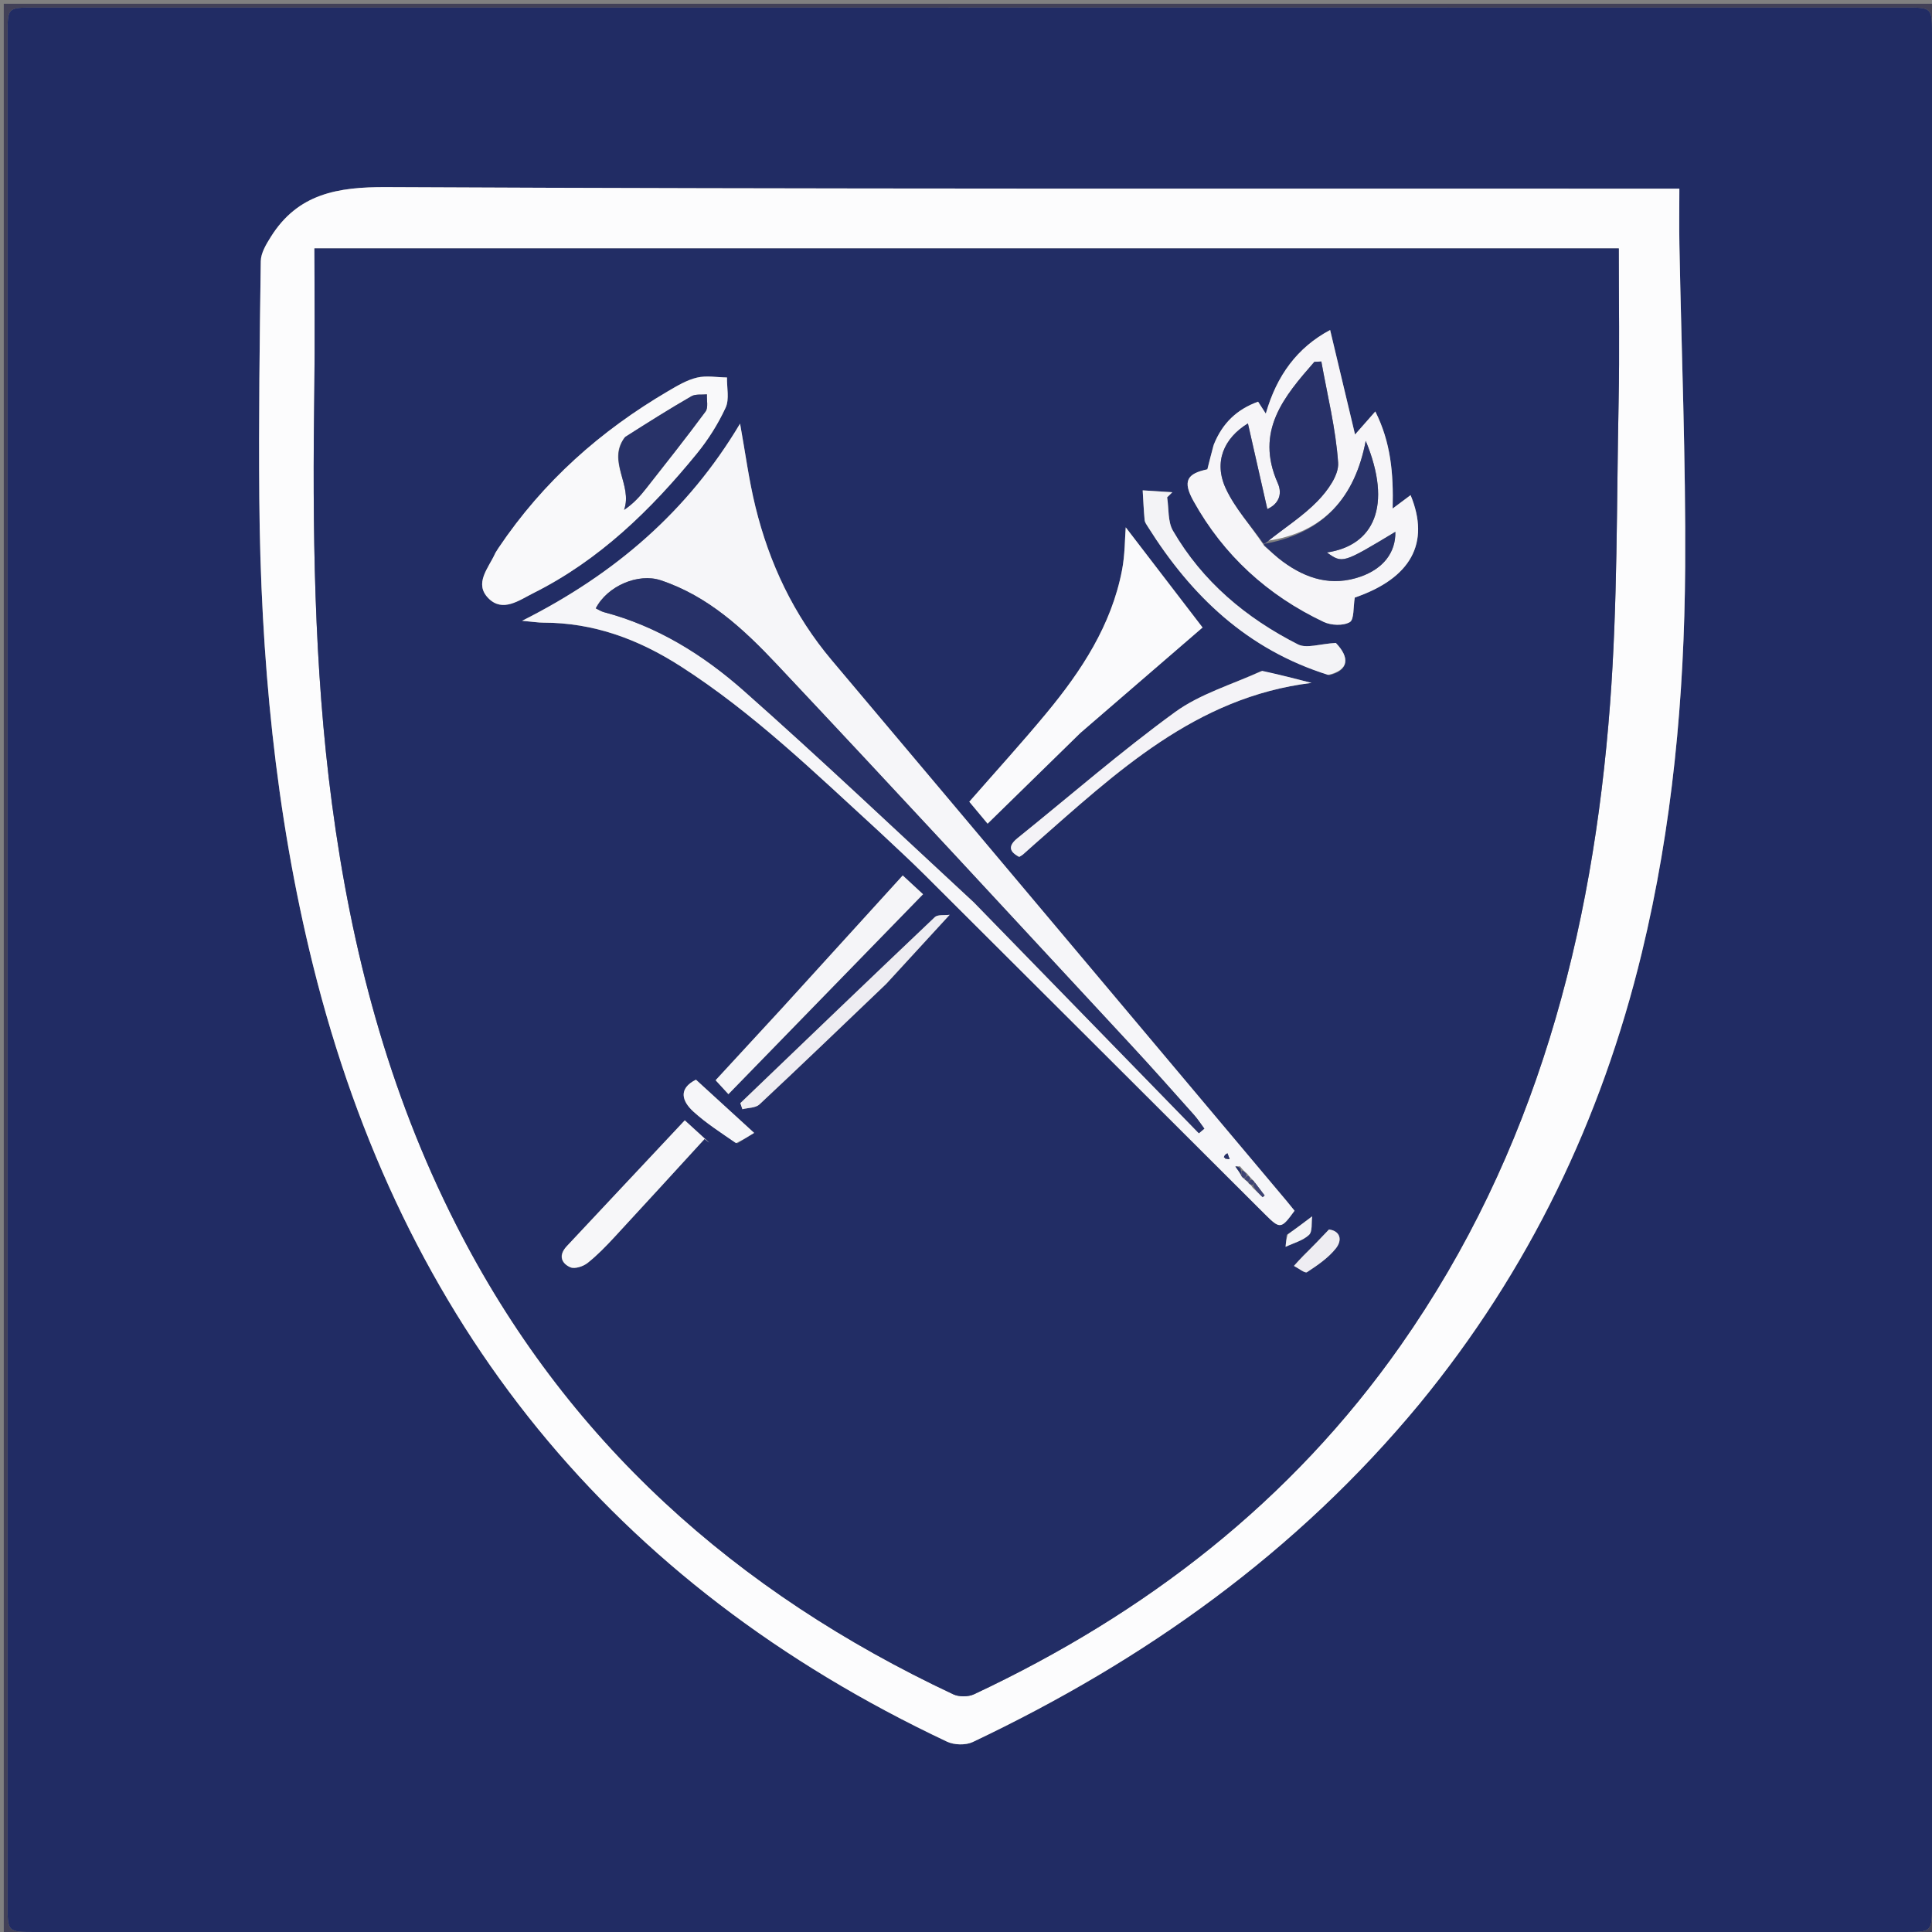 <svg version="1.1" id="Layer_1" xmlns="http://www.w3.org/2000/svg" xmlns:xlink="http://www.w3.org/1999/xlink" x="0px" y="0px"
	 width="100%" viewBox="0 0 512 512" enable-background="new 0 0 512 512" xml:space="preserve">
<rect x="0" y="0" width="512" height="512" fill="#808080" stroke="none"/>
<path fill="#424158" opacity="1" stroke="none" 
	d="
M1,176 
	C1,117.333 1,59.167 1,1 
	C171.667,1 342.333,1 513,1 
	C513,171.667 513,342.333 513,513 
	C342.333,513 171.667,513 1,513 
	C1,400.833 1,288.667 1,176 
M339.5,2 
	C229.349,2 119.198,1.999 9.048,2.001 
	C2.008,2.001 2.001,2.009 2.001,9.148 
	C1.999,174.291 1.999,339.434 2,504.578 
	C2,511.994 2.005,511.999 9.273,511.999 
	C174.416,512 339.559,512 504.703,511.999 
	C511.995,511.999 511.999,511.994 511.999,504.602 
	C512,339.459 512,174.315 511.999,9.172 
	C511.999,2.009 511.993,2.001 504.977,2.001 
	C450.151,1.999 395.326,2 339.5,2 
z"/>
<path fill="#212C64" opacity="1" stroke="none" 
	d="
M340,2 
	C395.326,2 450.151,1.999 504.977,2.001 
	C511.993,2.001 511.999,2.009 511.999,9.172 
	C512,174.315 512,339.459 511.999,504.602 
	C511.999,511.994 511.995,511.999 504.703,511.999 
	C339.559,512 174.416,512 9.273,511.999 
	C2.005,511.999 2,511.994 2,504.578 
	C1.999,339.434 1.999,174.291 2.001,9.148 
	C2.001,2.009 2.008,2.001 9.048,2.001 
	C119.198,1.999 229.349,2 340,2 
M376.324,371.836 
	C405.218,336.674 424.383,296.715 435.076,252.588 
	C443.23,218.936 446.375,184.656 446.589,150.166 
	C446.765,121.716 445.598,93.258 445.06,64.803 
	C444.967,59.894 445.047,54.981 445.047,49.993 
	C442.578,49.993 440.913,49.993 439.248,49.993 
	C326.952,49.955 214.655,50.131 102.361,49.589 
	C89.418,49.527 78.93,51.351 71.779,62.759 
	C70.549,64.72 69.143,67.038 69.111,69.209 
	C68.806,90.197 68.544,111.19 68.72,132.177 
	C69.069,173.882 72.877,215.218 82.956,255.817 
	C106.554,350.866 162.264,419.723 250.978,461.563 
	C252.878,462.459 255.922,462.541 257.792,461.654 
	C303.301,440.057 343.561,411.459 376.324,371.836 
z"/>
<path fill="#FCFCFD" opacity="1" stroke="none" 
	d="
M376.108,372.118 
	C343.561,411.459 303.301,440.057 257.792,461.654 
	C255.922,462.541 252.878,462.459 250.978,461.563 
	C162.264,419.723 106.554,350.866 82.956,255.817 
	C72.877,215.218 69.069,173.882 68.72,132.177 
	C68.544,111.19 68.806,90.197 69.111,69.209 
	C69.143,67.038 70.549,64.72 71.779,62.759 
	C78.93,51.351 89.418,49.527 102.361,49.589 
	C214.655,50.131 326.952,49.955 439.248,49.993 
	C440.913,49.993 442.578,49.993 445.047,49.993 
	C445.047,54.981 444.967,59.894 445.06,64.803 
	C445.598,93.258 446.765,121.716 446.589,150.166 
	C446.375,184.656 443.23,218.936 435.076,252.588 
	C424.383,296.715 405.218,336.674 376.108,372.118 
M120.902,324.613 
	C149.896,381.872 195.105,421.987 252.629,449.013 
	C254.151,449.728 256.6,449.717 258.126,449.001 
	C303.558,427.664 342.166,397.932 371.202,356.532 
	C406.983,305.514 422.076,247.588 426.684,186.525 
	C428.685,159.996 428.41,133.288 428.947,106.657 
	C429.218,93.226 428.994,79.785 428.994,65.842 
	C313.608,65.842 199.062,65.842 83.33,65.842 
	C83.33,78.315 83.471,90.607 83.303,102.895 
	C82.799,139.706 83.126,176.466 87.982,213.057 
	C93.113,251.722 102.816,289.009 120.902,324.613 
z"/>
<path fill="#222D65" opacity="1" stroke="none" 
	d="
M120.724,324.285 
	C102.816,289.009 93.113,251.722 87.982,213.057 
	C83.126,176.466 82.799,139.706 83.303,102.895 
	C83.471,90.607 83.33,78.315 83.33,65.842 
	C199.062,65.842 313.608,65.842 428.994,65.842 
	C428.994,79.785 429.218,93.226 428.947,106.657 
	C428.41,133.288 428.685,159.996 426.684,186.525 
	C422.076,247.588 406.983,305.514 371.202,356.532 
	C342.166,397.932 303.558,427.664 258.126,449.001 
	C256.6,449.717 254.151,449.728 252.629,449.013 
	C195.105,421.987 149.896,381.872 120.724,324.285 
M233.063,220.426 
	C237.043,224.209 241.102,227.914 244.991,231.789 
	C275.075,261.758 305.123,291.762 335.188,321.75 
	C339.24,325.792 339.51,325.755 343.069,320.858 
	C342.393,320.024 341.687,319.127 340.953,318.255 
	C300.785,270.486 260.645,222.693 220.421,174.971 
	C210.346,163.018 203.878,149.311 200.192,134.277 
	C198.453,127.186 197.509,119.9 196.126,112.263 
	C182.353,135.377 163.114,152.055 138.363,164.516 
	C141.329,164.785 142.638,165.006 143.947,165.006 
	C157.346,165.007 169.179,169.39 180.431,176.612 
	C199.627,188.933 215.846,204.697 233.063,220.426 
M321.521,118.175 
	C320.997,120.257 320.474,122.339 319.963,124.375 
	C314.529,125.526 313.36,127.511 316.286,132.778 
	C324.274,147.153 335.959,157.796 350.796,164.818 
	C352.763,165.749 355.948,165.884 357.701,164.877 
	C358.902,164.187 358.598,160.877 359.032,158.365 
	C373.837,153.264 379.09,143.997 373.818,131.212 
	C372.49,132.205 371.161,133.198 369.063,134.767 
	C369.307,125.421 368.578,117.229 364.474,109.044 
	C362.537,111.247 361.179,112.789 359.101,115.152 
	C356.799,105.497 354.716,96.759 352.497,87.452 
	C343.787,92.096 338.349,99.508 335.45,109.61 
	C334.598,108.291 334.028,107.41 333.409,106.452 
	C327.876,108.449 323.986,112.039 321.521,118.175 
M131.94,145.493 
	C131.679,145.918 131.368,146.322 131.164,146.773 
	C129.443,150.57 125.564,154.625 129.434,158.544 
	C133.228,162.386 137.582,159.068 141.34,157.189 
	C158.812,148.449 172.47,135.147 184.655,120.224 
	C187.674,116.526 190.302,112.362 192.298,108.037 
	C193.334,105.792 192.597,102.728 192.66,100.035 
	C190.005,100.001 187.234,99.476 184.726,100.068 
	C182.044,100.7 179.51,102.215 177.083,103.638 
	C159.185,114.135 143.968,127.57 131.94,145.493 
M286.528,194.024 
	C297.561,184.513 308.594,175.001 318.691,166.295 
	C311.763,157.262 304.886,148.294 298.331,139.748 
	C298.093,142.715 298.138,146.977 297.35,151.078 
	C294.536,165.717 286.598,177.776 277.306,189 
	C270.732,196.939 263.779,204.565 256.873,212.469 
	C258.6,214.539 260.246,216.512 261.725,218.284 
	C270.105,210.09 278.067,202.306 286.528,194.024 
M206.971,267.458 
	C201.249,273.672 195.527,279.885 189.642,286.276 
	C190.834,287.571 191.802,288.622 193.037,289.964 
	C210.284,272.247 227.289,254.779 244.613,236.983 
	C242.659,235.174 241.035,233.67 239.236,232.004 
	C228.479,243.842 217.977,255.4 206.971,267.458 
M334.12,177.869 
	C326.478,181.417 318.04,183.873 311.358,188.739 
	C297,199.195 283.563,210.913 269.709,222.064 
	C267.136,224.135 267.361,225.645 270.101,227.088 
	C270.536,226.816 270.845,226.675 271.09,226.461 
	C272.093,225.588 273.069,224.682 274.069,223.805 
	C295.732,204.81 316.773,184.738 347.575,180.975 
	C343.342,179.883 339.11,178.79 334.12,177.869 
M352.351,178.925 
	C357.57,177.582 357.7,174.237 354.015,170.385 
	C349.802,170.621 346.254,171.93 343.961,170.766 
	C330.232,163.797 318.667,154.126 310.848,140.651 
	C309.437,138.22 309.776,134.773 309.307,131.796 
	C309.767,131.347 310.226,130.897 310.686,130.448 
	C308.065,130.281 305.444,130.115 302.823,129.948 
	C302.983,132.57 303.094,135.196 303.337,137.81 
	C303.394,138.427 303.843,139.034 304.195,139.593 
	C315.678,157.868 330.485,172.129 352.351,178.925 
M149.866,330.634 
	C147.806,332.978 149.089,334.952 151.145,335.841 
	C152.315,336.346 154.534,335.629 155.691,334.716 
	C158.284,332.669 160.611,330.249 162.867,327.815 
	C170.859,319.191 178.776,310.498 186.722,301.831 
	C187.166,302.19 187.61,302.548 188.054,302.907 
	C185.902,300.942 183.751,298.976 181.476,296.898 
	C171.016,308.044 160.679,319.058 149.866,330.634 
M235.052,260.546 
	C240.408,254.708 245.764,248.869 251.672,242.428 
	C250.298,242.618 248.516,242.31 247.731,243.054 
	C230.486,259.414 213.352,275.891 196.197,292.346 
	C196.377,292.882 196.557,293.417 196.738,293.953 
	C198.269,293.555 200.246,293.635 201.261,292.685 
	C212.442,282.231 223.474,271.616 235.052,260.546 
M195.417,302.996 
	C196.996,302.011 198.575,301.026 199.854,300.228 
	C194.447,295.283 189.406,290.675 184.433,286.128 
	C179.721,288.494 180.674,291.788 183.784,294.615 
	C187.146,297.671 191.021,300.163 195.417,302.996 
M345.318,332.784 
	C344.515,333.683 343.711,334.581 342.908,335.479 
	C344.092,336.078 345.816,337.501 346.37,337.138 
	C349.127,335.331 351.991,333.385 354.012,330.846 
	C355.87,328.514 355.069,326.183 352.197,325.825 
	C349.91,328.227 347.915,330.323 345.318,332.784 
M340.962,327.275 
	C340.873,328.323 340.785,329.371 340.696,330.419 
	C342.807,329.415 345.275,328.789 346.897,327.264 
	C347.863,326.355 347.499,324.032 347.734,322.342 
	C345.244,324.22 343.42,325.596 340.962,327.275 
z"/>
<path fill="#F6F6F9" opacity="1" stroke="none" 
	d="
M232.785,220.207 
	C215.846,204.697 199.627,188.933 180.431,176.612 
	C169.179,169.39 157.346,165.007 143.947,165.006 
	C142.638,165.006 141.329,164.785 138.363,164.516 
	C163.114,152.055 182.353,135.377 196.126,112.263 
	C197.509,119.9 198.453,127.186 200.192,134.277 
	C203.878,149.311 210.346,163.018 220.421,174.971 
	C260.645,222.693 300.785,270.486 340.953,318.255 
	C341.687,319.127 342.393,320.024 343.069,320.858 
	C339.51,325.755 339.24,325.792 335.188,321.75 
	C305.123,291.762 275.075,261.758 244.991,231.789 
	C241.102,227.914 237.043,224.209 232.785,220.207 
M330.96,313.68 
	C331.241,313.852 331.523,314.024 331.98,314.758 
	C332.859,315.594 333.737,316.43 334.616,317.266 
	C334.792,317.112 334.969,316.959 335.145,316.806 
	C334.278,315.662 333.41,314.518 332.288,313.029 
	C332.099,312.812 331.883,312.626 331.414,312.107 
	C331.226,311.891 331.023,311.69 330.47,310.993 
	C330.001,310.619 329.531,310.244 328.62,309.083 
	C328.211,309.099 327.802,309.115 327.393,309.131 
	C327.901,309.849 328.408,310.566 329.014,311.739 
	C329.199,312.017 329.457,312.174 329.96,312.687 
	C330.242,312.856 330.523,313.026 330.96,313.68 
M258.228,239.271 
	C278.057,259.621 297.886,279.971 317.715,300.321 
	C318.197,299.914 318.68,299.507 319.163,299.1 
	C318.256,297.883 317.436,296.589 316.43,295.462 
	C310.889,289.256 305.377,283.022 299.719,276.924 
	C268.489,243.258 237.352,209.504 205.877,176.069 
	C197.12,166.766 187.686,157.951 175.052,153.767 
	C169.183,151.823 160.989,155.22 157.887,161.218 
	C158.605,161.562 159.28,162.026 160.027,162.222 
	C174.196,165.951 186.388,173.559 197.117,183.051 
	C217.667,201.233 237.578,220.139 258.228,239.271 
M324.684,307.151 
	C325.079,307.16 325.474,307.168 325.868,307.177 
	C325.68,306.661 325.491,306.146 325.302,305.631 
	C324.869,305.856 324.435,306.082 324.684,307.151 
z"/>
<path fill="#F6F5F8" opacity="1" stroke="none" 
	d="
M321.671,117.818 
	C323.986,112.039 327.876,108.449 333.409,106.452 
	C334.028,107.41 334.598,108.291 335.45,109.61 
	C338.349,99.508 343.787,92.096 352.497,87.452 
	C354.716,96.759 356.799,105.497 359.101,115.152 
	C361.179,112.789 362.537,111.247 364.474,109.044 
	C368.578,117.229 369.307,125.421 369.063,134.767 
	C371.161,133.198 372.49,132.205 373.822,131.217 
	C379.09,143.997 373.837,153.264 359.032,158.365 
	C358.598,160.877 358.902,164.187 357.701,164.877 
	C355.948,165.884 352.763,165.749 350.796,164.818 
	C335.959,157.796 324.274,147.153 316.286,132.778 
	C313.36,127.511 314.529,125.526 319.963,124.375 
	C320.474,122.339 320.997,120.257 321.671,117.818 
M336.045,143.294 
	C340.473,139.834 345.313,136.773 349.187,132.776 
	C351.812,130.068 354.842,125.925 354.617,122.633 
	C354.004,113.631 351.764,104.739 350.168,95.804 
	C349.552,95.835 348.936,95.866 348.319,95.897 
	C340.31,105.063 332.489,114.226 338.615,128.021 
	C339.972,131.076 338.731,133.629 335.856,134.905 
	C334.092,127.126 332.381,119.581 330.712,112.215 
	C324.359,116.103 321.555,122.406 324.875,129.517 
	C327.328,134.77 331.45,139.244 335.062,144.709 
	C336.71,146.102 338.281,147.598 340.018,148.868 
	C346.243,153.42 352.963,155.491 360.606,152.797 
	C366.561,150.698 369.895,146.451 369.785,140.94 
	C355.821,149.356 355.792,149.364 351.641,146.412 
	C364.038,144.578 369.105,134.16 361.931,116.83 
	C359.077,131.869 350.743,141.093 336.045,143.294 
z"/>
<path fill="#F9F9FA" opacity="1" stroke="none" 
	d="
M132.127,145.176 
	C143.968,127.57 159.185,114.135 177.083,103.638 
	C179.51,102.215 182.044,100.7 184.726,100.068 
	C187.234,99.476 190.005,100.001 192.66,100.035 
	C192.597,102.728 193.334,105.792 192.298,108.037 
	C190.302,112.362 187.674,116.526 184.655,120.224 
	C172.47,135.147 158.812,148.449 141.34,157.189 
	C137.582,159.068 133.228,162.386 129.434,158.544 
	C125.564,154.625 129.443,150.57 131.164,146.773 
	C131.368,146.322 131.679,145.918 132.127,145.176 
M165.448,116.063 
	C160.796,122.307 167.745,128.533 165.388,135.122 
	C167.868,133.473 169.614,131.509 171.234,129.446 
	C176.54,122.689 181.887,115.96 186.984,109.048 
	C187.748,108.011 187.255,106.047 187.344,104.513 
	C185.961,104.655 184.335,104.377 183.235,105.011 
	C177.386,108.381 171.67,111.979 165.448,116.063 
z"/>
<path fill="#FAFAFC" opacity="1" stroke="none" 
	d="
M286.278,194.273 
	C278.067,202.306 270.105,210.09 261.725,218.284 
	C260.246,216.512 258.6,214.539 256.873,212.469 
	C263.779,204.565 270.732,196.939 277.306,189 
	C286.598,177.776 294.536,165.717 297.35,151.078 
	C298.138,146.977 298.093,142.715 298.331,139.748 
	C304.886,148.294 311.763,157.262 318.691,166.295 
	C308.594,175.001 297.561,184.513 286.278,194.273 
z"/>
<path fill="#F5F5F8" opacity="1" stroke="none" 
	d="
M207.223,267.208 
	C217.977,255.4 228.479,243.842 239.236,232.004 
	C241.035,233.67 242.659,235.174 244.613,236.983 
	C227.289,254.779 210.284,272.247 193.037,289.964 
	C191.802,288.622 190.834,287.571 189.642,286.276 
	C195.527,279.885 201.249,273.672 207.223,267.208 
z"/>
<path fill="#F4F3F7" opacity="1" stroke="none" 
	d="
M334.498,177.783 
	C339.11,178.79 343.342,179.883 347.575,180.975 
	C316.773,184.738 295.732,204.81 274.069,223.805 
	C273.069,224.682 272.093,225.588 271.09,226.461 
	C270.845,226.675 270.536,226.816 270.101,227.088 
	C267.361,225.645 267.136,224.135 269.709,222.064 
	C283.563,210.913 297,199.195 311.358,188.739 
	C318.04,183.873 326.478,181.417 334.498,177.783 
z"/>
<path fill="#F3F3F6" opacity="1" stroke="none" 
	d="
M351.965,178.856 
	C330.485,172.129 315.678,157.868 304.195,139.593 
	C303.843,139.034 303.394,138.427 303.337,137.81 
	C303.094,135.196 302.983,132.57 302.823,129.948 
	C305.444,130.115 308.065,130.281 310.686,130.448 
	C310.226,130.897 309.767,131.347 309.307,131.796 
	C309.776,134.773 309.437,138.22 310.848,140.651 
	C318.667,154.126 330.232,163.797 343.961,170.766 
	C346.254,171.93 349.802,170.621 354.015,170.385 
	C357.7,174.237 357.57,177.582 351.965,178.856 
z"/>
<path fill="#F7F7F9" opacity="1" stroke="none" 
	d="
M150.104,330.353 
	C160.679,319.058 171.016,308.044 181.476,296.898 
	C183.751,298.976 185.902,300.942 188.054,302.907 
	C187.61,302.548 187.166,302.19 186.722,301.831 
	C178.776,310.498 170.859,319.191 162.867,327.815 
	C160.611,330.249 158.284,332.669 155.691,334.716 
	C154.534,335.629 152.315,336.346 151.145,335.841 
	C149.089,334.952 147.806,332.978 150.104,330.353 
z"/>
<path fill="#EEEDF2" opacity="1" stroke="none" 
	d="
M234.799,260.795 
	C223.474,271.616 212.442,282.231 201.261,292.685 
	C200.246,293.635 198.269,293.555 196.738,293.953 
	C196.557,293.417 196.377,292.882 196.197,292.346 
	C213.352,275.891 230.486,259.414 247.731,243.054 
	C248.516,242.31 250.298,242.618 251.672,242.428 
	C245.764,248.869 240.408,254.708 234.799,260.795 
z"/>
<path fill="#F6F6F9" opacity="1" stroke="none" 
	d="
M195.044,302.948 
	C191.021,300.163 187.146,297.671 183.784,294.615 
	C180.674,291.788 179.721,288.494 184.433,286.128 
	C189.406,290.675 194.447,295.283 199.854,300.228 
	C198.575,301.026 196.996,302.011 195.044,302.948 
z"/>
<path fill="#EEEDF2" opacity="1" stroke="none" 
	d="
M345.619,332.601 
	C347.915,330.323 349.91,328.227 352.197,325.825 
	C355.069,326.183 355.87,328.514 354.012,330.846 
	C351.991,333.385 349.127,335.331 346.37,337.138 
	C345.816,337.501 344.092,336.078 342.908,335.479 
	C343.711,334.581 344.515,333.683 345.619,332.601 
z"/>
<path fill="#F3F3F6" opacity="1" stroke="none" 
	d="
M341.279,327.124 
	C343.42,325.596 345.244,324.22 347.734,322.342 
	C347.499,324.032 347.863,326.355 346.897,327.264 
	C345.275,328.789 342.807,329.415 340.696,330.419 
	C340.785,329.371 340.873,328.323 341.279,327.124 
z"/>
<path fill="#273168" opacity="1" stroke="none" 
	d="
M257.991,239.008 
	C237.578,220.139 217.667,201.233 197.117,183.051 
	C186.388,173.559 174.196,165.951 160.027,162.222 
	C159.28,162.026 158.605,161.562 157.887,161.218 
	C160.989,155.22 169.183,151.823 175.052,153.767 
	C187.686,157.951 197.12,166.766 205.877,176.069 
	C237.352,209.504 268.489,243.258 299.719,276.924 
	C305.377,283.022 310.889,289.256 316.43,295.462 
	C317.436,296.589 318.256,297.883 319.163,299.1 
	C318.68,299.507 318.197,299.914 317.715,300.321 
	C297.886,279.971 278.057,259.621 257.991,239.008 
z"/>
<path fill="#3E4475" opacity="1" stroke="none" 
	d="
M332.543,313.373 
	C333.41,314.518 334.278,315.662 335.145,316.806 
	C334.969,316.959 334.792,317.112 334.616,317.266 
	C333.737,316.43 332.859,315.594 332.082,314.276 
	C332.303,313.653 332.423,313.513 332.543,313.373 
z"/>
<path fill="#273168" opacity="1" stroke="none" 
	d="
M324.343,306.729 
	C324.435,306.082 324.869,305.856 325.302,305.631 
	C325.491,306.146 325.68,306.661 325.868,307.177 
	C325.474,307.168 325.079,307.16 324.343,306.729 
z"/>
<path fill="#273168" opacity="1" stroke="none" 
	d="
M328.915,311.284 
	C328.408,310.566 327.901,309.849 327.393,309.131 
	C327.802,309.115 328.211,309.099 328.8,309.83 
	C328.959,310.812 328.937,311.048 328.915,311.284 
z"/>
<path fill="#3E4475" opacity="1" stroke="none" 
	d="
M328.965,311.512 
	C328.937,311.048 328.959,310.812 329.021,310.223 
	C329.531,310.244 330.001,310.619 330.375,311.413 
	C330.117,311.959 329.953,312.084 329.789,312.21 
	C329.457,312.174 329.199,312.017 328.965,311.512 
z"/>
<path fill="#3E4475" opacity="1" stroke="none" 
	d="
M330.543,311.669 
	C331.023,311.69 331.226,311.891 331.313,312.465 
	C331.077,312.947 330.94,313.071 330.804,313.195 
	C330.523,313.026 330.242,312.856 329.875,312.448 
	C329.953,312.084 330.117,311.959 330.543,311.669 
z"/>
<path fill="#3E4475" opacity="1" stroke="none" 
	d="
M331.426,312.648 
	C331.883,312.626 332.099,312.812 332.416,313.201 
	C332.423,313.513 332.303,313.653 331.994,313.994 
	C331.523,314.024 331.241,313.852 330.882,313.438 
	C330.94,313.071 331.077,312.947 331.426,312.648 
z"/>
<path fill="#283168" opacity="1" stroke="none" 
	d="
M334.828,144.066 
	C331.45,139.244 327.328,134.77 324.875,129.517 
	C321.555,122.406 324.359,116.103 330.712,112.215 
	C332.381,119.581 334.092,127.126 335.856,134.905 
	C338.731,133.629 339.972,131.076 338.615,128.021 
	C332.489,114.226 340.31,105.063 348.319,95.897 
	C348.936,95.866 349.552,95.835 350.168,95.804 
	C351.764,104.739 354.004,113.631 354.617,122.633 
	C354.842,125.925 351.812,130.068 349.187,132.776 
	C345.313,136.773 340.473,139.834 335.733,143.659 
	C335.224,144.039 335.026,144.052 334.828,144.066 
z"/>
<path fill="#293369" opacity="1" stroke="none" 
	d="
M334.945,144.387 
	C335.026,144.052 335.224,144.039 335.718,144.01 
	C350.743,141.093 359.077,131.869 361.931,116.83 
	C369.105,134.16 364.038,144.578 351.641,146.412 
	C355.792,149.364 355.821,149.356 369.785,140.94 
	C369.895,146.451 366.561,150.698 360.606,152.797 
	C352.963,155.491 346.243,153.42 340.018,148.868 
	C338.281,147.598 336.71,146.102 334.945,144.387 
z"/>
<path fill="#283268" opacity="1" stroke="none" 
	d="
M165.678,115.781 
	C171.67,111.979 177.386,108.381 183.235,105.011 
	C184.335,104.377 185.961,104.655 187.344,104.513 
	C187.255,106.047 187.748,108.011 186.984,109.048 
	C181.887,115.96 176.54,122.689 171.234,129.446 
	C169.614,131.509 167.868,133.473 165.388,135.122 
	C167.745,128.533 160.796,122.307 165.678,115.781 
z"/>
</svg>